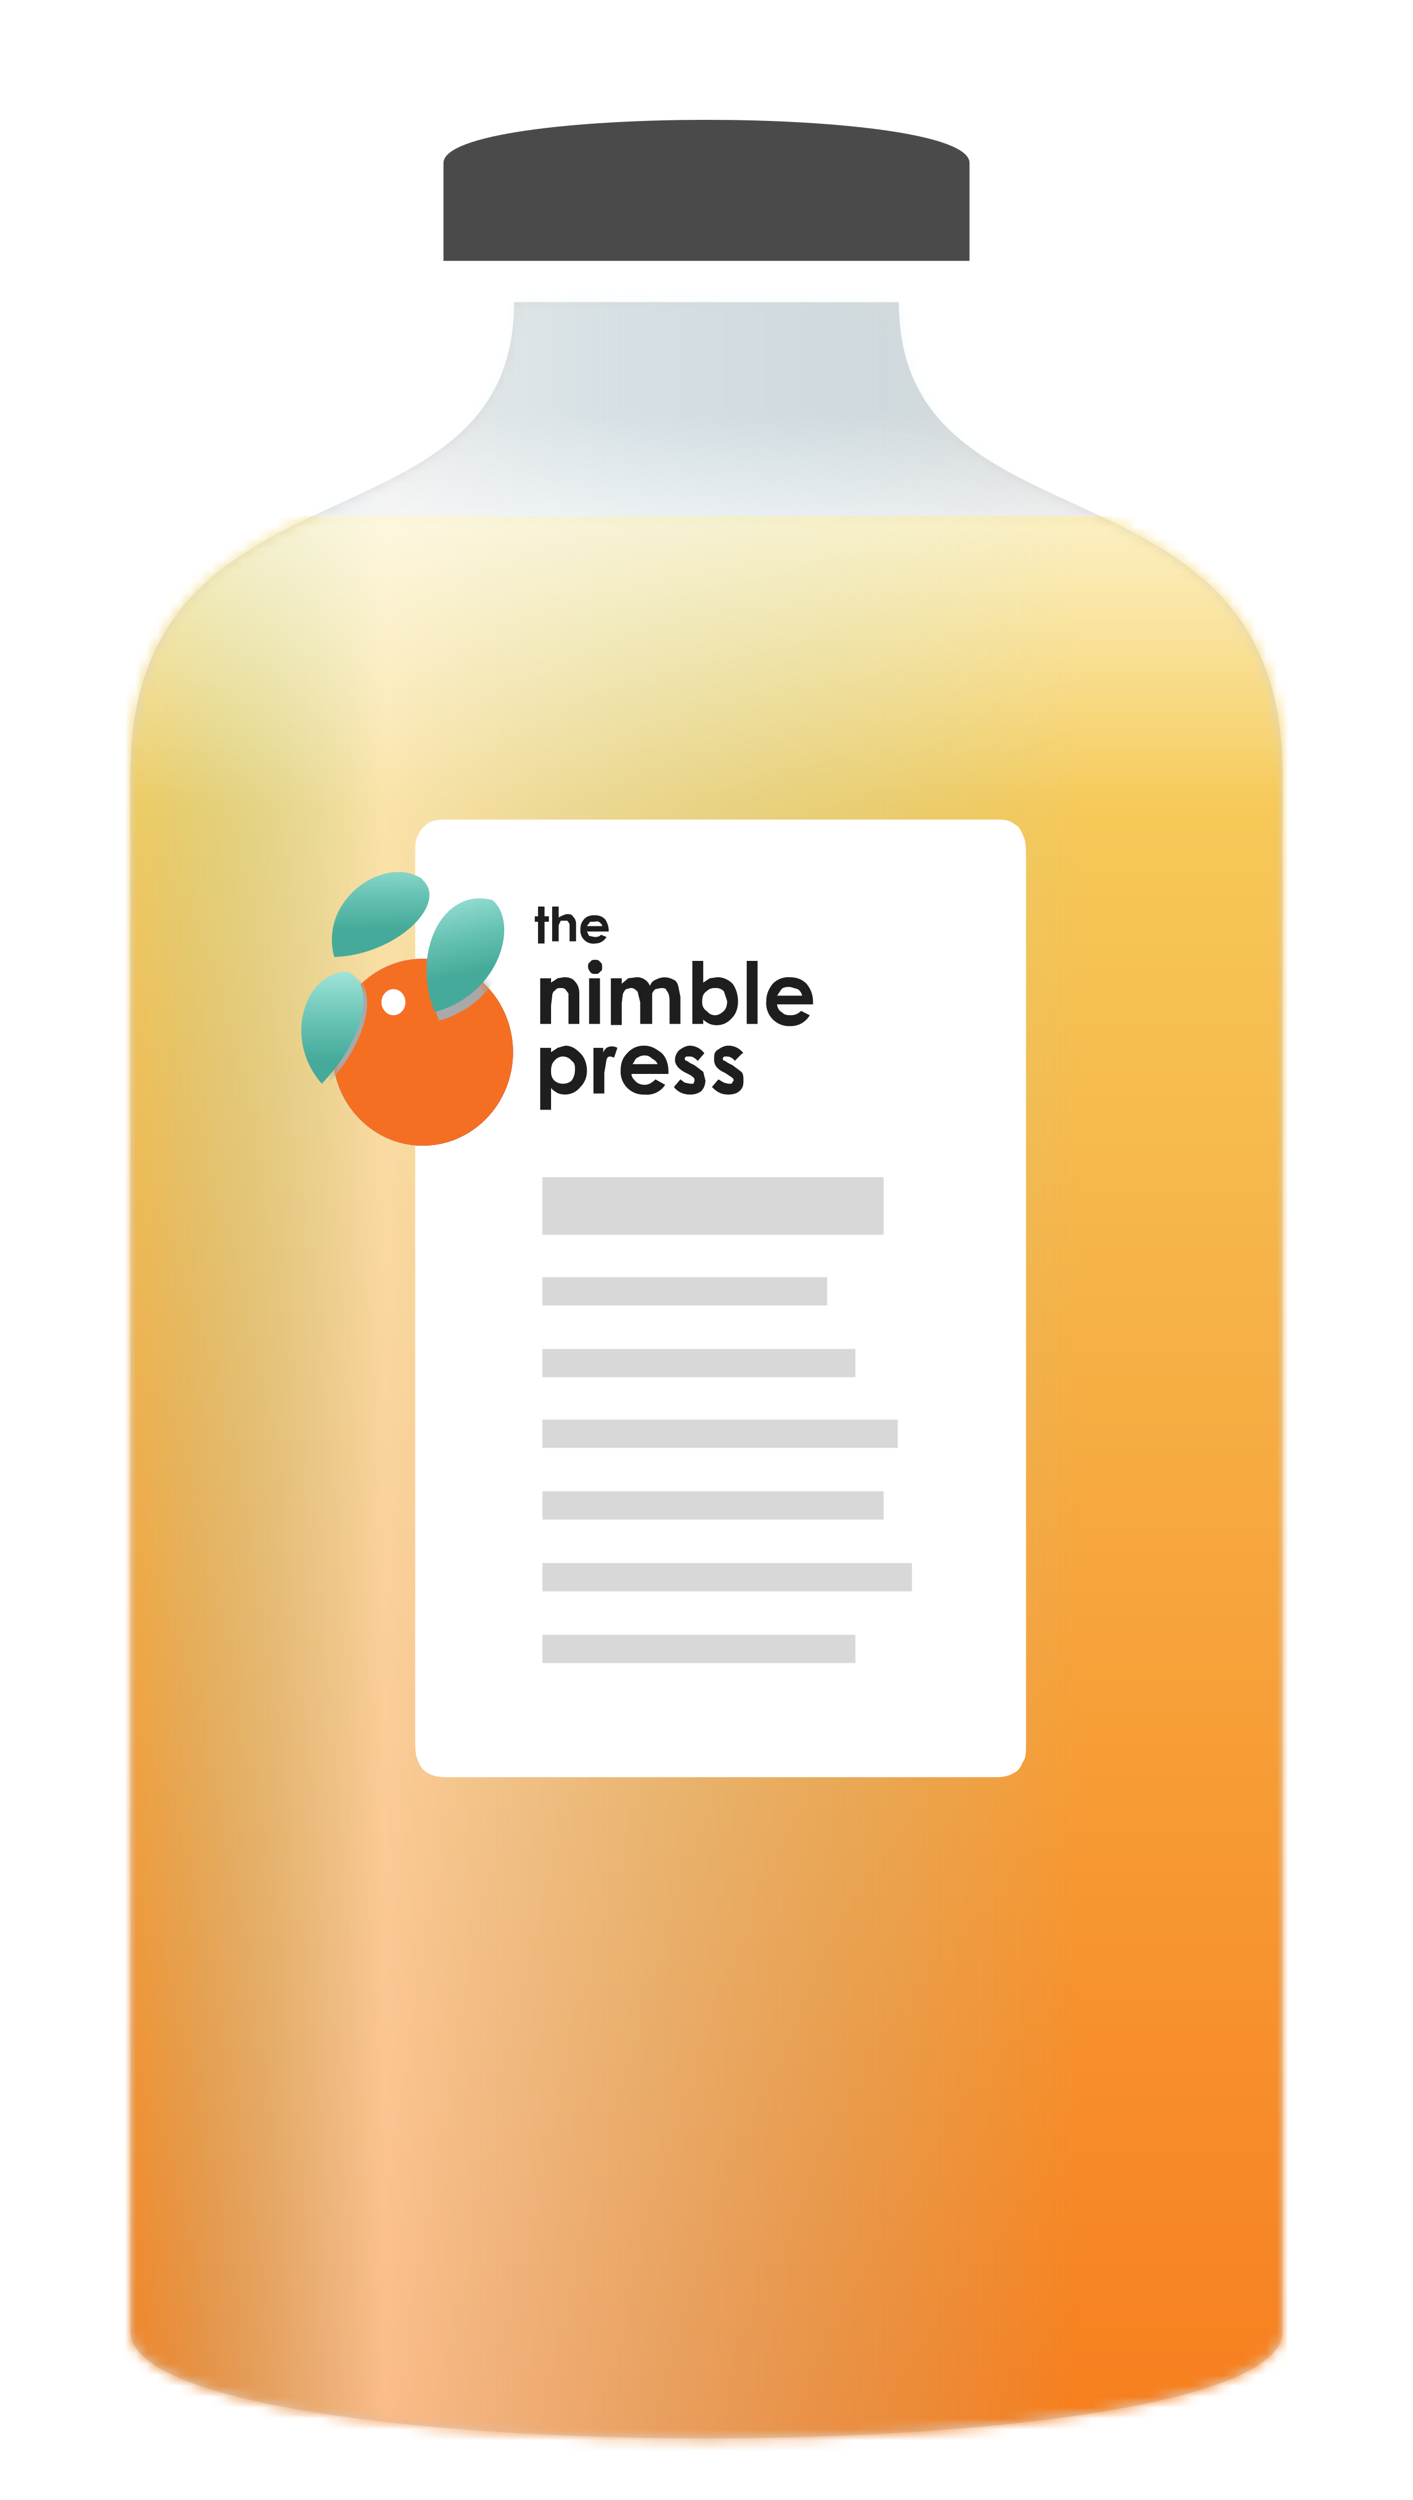 <svg xmlns="http://www.w3.org/2000/svg" xmlns:xlink="http://www.w3.org/1999/xlink" width="130" height="230" viewBox="0 0 130 230">
  <defs>
    <filter id="filter-1" width="155.7%" height="129.8%" x="-27.8%" y="-14.9%" filterUnits="objectBoundingBox">
      <feOffset dy="5" in="SourceAlpha" result="shadowOffsetOuter1"/>
      <feGaussianBlur in="shadowOffsetOuter1" result="shadowBlurOuter1" stdDeviation="5"/>
      <feColorMatrix in="shadowBlurOuter1" result="shadowMatrixOuter1" values="0 0 0 0 0 0 0 0 0 0 0 0 0 0 0 0 0 0 0.2 0"/>
      <feMerge>
        <feMergeNode in="shadowMatrixOuter1"/>
        <feMergeNode in="SourceGraphic"/>
      </feMerge>
    </filter>
    <!-- <path id="path-2" d="M35.3.8C35.3 24.5 0 14 0 44.2v143.3c0 13.1 106 13.1 106 0V44.2C106 14 70.7 24.5 70.7.8H35.3z"/> -->
    <linearGradient id="linearGradient-4" x1="50%" x2="50%" y1="0%" y2="100%">
      <stop offset="0%" stop-color="#F6D663"/>
      <stop offset="100%" stop-color="#F77C1C"/>
    </linearGradient>
    <linearGradient id="linearGradient-5" x1="0%" x2="79.8%" y1="41%" y2="41%">
      <stop offset="0%" stop-color="#55DFFF" stop-opacity="0"/>
      <stop offset="29.2%" stop-color="#FFF" stop-opacity=".6"/>
      <stop offset="100%" stop-color="#77DBFF" stop-opacity="0"/>
    </linearGradient>
    <linearGradient id="linearGradient-6" x1="39.9%" x2="39.9%" y1="5.9%" y2="24%">
      <stop offset="0%" stop-color="#FFF" stop-opacity="0"/>
      <stop offset="29.2%" stop-color="#FFF" stop-opacity=".6"/>
      <stop offset="100%" stop-color="#FFF" stop-opacity="0"/>
    </linearGradient>
    <path id="path-7" d="M-3.9-1.8h115.2v202.4H-3.9z"/>
    <radialGradient id="radialGradient-8" cx="29.1%" cy="18.6%" r="87.2%" fx="29.1%" fy="18.6%" gradientTransform="scale(1 .96) rotate(61.1 .3 .2)">
      <stop offset="0%" stop-color="#CEAAF4"/>
      <stop offset="50.8%" stop-color="#9C75C5"/>
      <stop offset="100%" stop-color="#5C3586"/>
    </radialGradient>
    <ellipse id="path-9" cx="8.3" cy="8.6" rx="8.3" ry="8.6"/>
    <linearGradient id="linearGradient-11" x1="50%" x2="62.8%" y1="0%" y2="67%">
      <stop offset="0%" stop-color="#9FE3DA"/>
      <stop offset="56.4%" stop-color="#66C2B3"/>
      <stop offset="100%" stop-color="#45AA99"/>
    </linearGradient>
    <linearGradient id="linearGradient-12" x1="50%" x2="50%" y1="0%" y2="79.5%">
      <stop offset="0%" stop-color="#9FE3DA"/>
      <stop offset="56.4%" stop-color="#66C2B3"/>
      <stop offset="100%" stop-color="#45AA99"/>
    </linearGradient>
    <path id="path-13" d="M22 14.6h1v.4l.6-.4.6-.1c.4 0 .8.1 1 .4.3.3.4.7.4 1.1v2.8h-1V17v-1l-.3-.4a.6.6 0 0 0-.4-.1c-.2 0-.4 0-.5.2-.2.1-.3.3-.3.6l-.1.8v1.7h-1v-4.2zm5-1.7c.2 0 .4 0 .5.2.2.1.2.3.2.5s0 .3-.2.4c-.1.2-.3.2-.4.2-.2 0-.4 0-.5-.2a.7.7 0 0 1-.2-.5c0-.1 0-.3.2-.4.1-.2.3-.2.5-.2zm-.5 1.7h1v4.2h-1v-4.2zm2 0h1v.5l.6-.5.8-.1a1.3 1.3 0 0 1 1.2.8c.1-.3.3-.5.6-.6a1.6 1.6 0 0 1 1.5 0c.3.1.4.3.5.6l.2 1v2.5h-1v-2.1c0-.5-.1-.8-.3-1 0-.2-.3-.2-.5-.2l-.5.1a1 1 0 0 0-.3.4v2.8h-1.1v-2L31 16c0-.2-.2-.3-.3-.4a.6.6 0 0 0-.4-.1l-.4.1a1 1 0 0 0-.3.5l-.1.8v2h-1v-4.3zM37 13v2l.6-.4.7-.1c.5 0 1 .2 1.4.6.3.4.5 1 .5 1.6 0 .7-.2 1.2-.6 1.6a1.8 1.8 0 0 1-2 .5 2 2 0 0 1-.6-.4v.4h-1V13h1zm1 2.5a1 1 0 0 0-.7.3c-.3.2-.4.5-.4 1 0 .3.1.6.4.8.2.2.4.4.8.4.3 0 .6-.2.8-.4.2-.2.3-.5.3-.9l-.3-.9a1 1 0 0 0-.8-.3zm3-2.5h1v5.8h-1V13zm6.1 4h-3.3c0 .3.2.6.4.7.2.2.4.3.8.3s.7-.1 1-.4l.8.4a2 2 0 0 1-1.8 1 2.1 2.1 0 0 1-2.2-2.3c0-.6.2-1.1.6-1.6a2 2 0 0 1 1.5-.6c.7 0 1.2.2 1.6.6.4.5.6 1 .6 1.7v.2zm-1-.8a1 1 0 0 0-.4-.6l-.7-.2c-.3 0-.6 0-.8.2l-.4.6H46zM23 21v.4l.6-.4.7-.2c.6 0 1 .3 1.4.7.4.4.6 1 .6 1.6 0 .6-.2 1.1-.6 1.5a1.8 1.8 0 0 1-2 .6 2 2 0 0 1-.7-.5v2h-1v-5.7h1zm1 .8a1 1 0 0 0-.7.4c-.2.2-.3.5-.3.9 0 .3 0 .6.3.9.2.2.5.3.8.3.3 0 .6-.1.8-.3.2-.3.3-.6.3-1 0-.3 0-.6-.3-.8a1 1 0 0 0-.8-.4zm2.9-.8h.9v.5c0-.2.2-.4.3-.5a1 1 0 0 1 1 0l-.3.9-.3-.1c-.2 0-.3 0-.4.3l-.2 1.2v1.9h-1V21zm6.9 2.4h-3.4c0 .3.2.5.4.7.2.2.5.3.8.3.4 0 .7-.2 1-.5l.9.5a2 2 0 0 1-1.9.9 2.1 2.1 0 0 1-2.2-2.2c0-.7.2-1.2.6-1.6a2 2 0 0 1 1.6-.7c.6 0 1.1.3 1.6.7.4.4.6 1 .6 1.7v.2zm-1-.9a1 1 0 0 0-.5-.5c-.2-.2-.4-.3-.7-.3-.3 0-.5.1-.8.3l-.3.5h2.2zm4.3-1l-.6.7c-.3-.3-.5-.4-.7-.4h-.3a.2.2 0 0 0 0 .4l.3.2.4.2.8.6.2.8c0 .3-.1.7-.4 1-.3.2-.6.3-1 .3-.7 0-1.2-.3-1.5-.7l.6-.7.4.3.5.1h.3l.1-.3c0-.2-.1-.3-.4-.5l-.4-.2c-.6-.3-1-.7-1-1.2 0-.4.2-.7.4-.9.3-.2.6-.4 1-.4a1.7 1.7 0 0 1 1.3.7zm3.5 0l-.7.7c-.2-.3-.5-.4-.7-.4H39a.2.2 0 0 0 0 .4l.3.2.4.2.8.6c.2.2.2.5.2.8 0 .3 0 .7-.4 1-.2.2-.6.3-1 .3-.7 0-1.1-.3-1.5-.7l.6-.7.5.3.4.1h.3l.2-.3c0-.2-.2-.3-.5-.5l-.3-.2c-.7-.3-1-.7-1-1.2 0-.4 0-.7.3-.9.3-.2.6-.4 1-.4a1.7 1.7 0 0 1 1.4.7zM21.8 8h.6v.9h.4v.5h-.4v2h-.6v-2h-.3v-.5h.3v-1zm1.3 0h.6V9l.4-.2.3-.1c.3 0 .5 0 .6.2.2.2.3.4.3.7v1.6h-.6v-1-.6l-.2-.3h-.3-.3l-.2.4v1.5h-.6V7.8zm5.2 2.3h-2l.2.4.5.1c.2 0 .4 0 .6-.2l.5.2a1.2 1.2 0 0 1-1 .6 1.2 1.2 0 0 1-1.4-1.3c0-.4.1-.7.4-1 .2-.2.5-.3.9-.3s.7.1 1 .4c.1.2.3.5.3 1zm-.6-.5c0-.2-.2-.3-.3-.4a.7.7 0 0 0-.4 0h-.4l-.3.4h1.4z"/>
  </defs>
  <g id="juice-bottle" fill="none" fill-rule="evenodd">
    <g id="bottle" filter="url(#filter-1)" transform="translate(12 22)">
      <mask id="mask-3" fill="#fff">
        <!-- <use xlink:href="#path-2"/> -->
        <path id="path-2" d="M35.3.8C35.3 24.5 0 14 0 44.2v143.3c0 13.1 106 13.1 106 0V44.2C106 14 70.7 24.5 70.7.8H35.3z"/>
      </mask>
      <use id="bottle-outline" fill="#D8D8D8" fill-rule="nonzero" xlink:href="#path-2"/>
      <path id="Juice-Color" fill="url(#linearGradient-4)" fill-rule="nonzero" d="M-3.9 20.5h115.2v180.1H-3.9z" mask="url(#mask-3)"/>
      <g id="Glass-sheen" fill-rule="nonzero" mask="url(#mask-3)">
        <use fill="url(#linearGradient-5)" fill-opacity=".8" xlink:href="#path-7"/>
        <use fill="url(#linearGradient-6)" xlink:href="#path-7" style="mix-blend-mode:screen"/>
      </g>
    </g>
    <path id="bottle-lid" fill="#4A4A4A" fill-rule="nonzero" d="M40.8 15c0-5.3 48.4-5.3 48.4 0V24H40.8V15z"/>
    <g id="bottle-label" transform="translate(27.7 75.4)">
      <path id="label-bg" fill="#FFF" fill-rule="nonzero" d="M13.4 0h50.5c1 0 1.3.1 1.7.4.4.2.6.5.8 1 .2.4.3.8.3 2v81.3c0 1.2 0 1.6-.3 2-.2.5-.4.8-.8 1-.4.2-.7.4-1.7.4H13.4c-1 0-1.4-.2-1.8-.4-.3-.2-.6-.5-.8-1-.2-.4-.3-.8-.3-2V3.4c0-1.2 0-1.6.3-2 .2-.5.5-.8.8-1 .4-.3.8-.4 1.8-.4z"/>
      <g id="Ingredients-list" fill="#D8D8D8" fill-rule="nonzero" transform="translate(22.2 32.9)">
        <path id="Rectangle-4" d="M0 0h31.4v5.3H0z"/>
        <path id="Rectangle-4-Copy" d="M0 9.2h26.2v2.6H0z"/>
        <path id="Rectangle-4-Copy-2" d="M0 15.8h28.8v2.6H0z"/>
        <path id="Rectangle-4-Copy-3" d="M0 22.3h32.7v2.6H0z"/>
        <path id="Rectangle-4-Copy-4" d="M0 28.9h31.4v2.6H0z"/>
        <path id="Rectangle-4-Copy-5" d="M0 35.5h34v2.6H0z"/>
        <path id="Rectangle-4-Copy-6" d="M0 42.1h28.8v2.6H0z"/>
      </g>
      <g id="fruit" transform="translate(0 4)">
        <g id="Fruit" transform="translate(2.9 8.8)">
          <mask id="mask-10" fill="#fff">
            <use xlink:href="#path-9"/>
          </mask>
          <g id="Oval" fill-rule="nonzero">
            <use fill="url(#radialGradient-8)" xlink:href="#path-9"/>
            <use fill="#F56F23" xlink:href="#path-9" style="mix-blend-mode:color"/>
          </g>
          <path id="Path-3-Copy-3" fill="#A9A9A9" fill-rule="nonzero" d="M15.1-4.7C10.4-6 7.6.3 9.8 5.7c6-1.7 7.8-8.4 5.3-10.4z" mask="url(#mask-10)" style="mix-blend-mode:multiply"/>
          <path id="Path-3-Copy-4" fill="#A9A9A9" fill-rule="nonzero" d="M1.8 1.4c-4.1 0-6.1 6.3-2.5 10.4C3 8 4.5 2.8 1.8 1.4z" mask="url(#mask-10)" style="mix-blend-mode:multiply"/>
          <ellipse id="Oval-2" cx="5.6" cy="4" fill="#FFF" fill-rule="nonzero" mask="url(#mask-10)" rx="1.1" ry="1.2"/>
        </g>
        <path id="Path-3" fill="url(#linearGradient-11)" fill-rule="nonzero" d="M17.6 3.4c-4.7-1.2-7.5 5-5.3 10.3 6-1.6 7.8-8.2 5.3-10.3z"/>
        <path id="Path-3-Copy-2" fill="url(#linearGradient-11)" fill-rule="nonzero" d="M10.7 1C7-.9 1.4 4.1 3.6 9.2c5.7-1 9.8-6.4 7-8.2z" transform="rotate(8 7.3 5)"/>
        <path id="Path-3-Copy" fill="url(#linearGradient-12)" fill-rule="nonzero" d="M4.3 10c-4 0-6 6.2-2.4 10.3 3.7-3.8 5.2-9 2.4-10.3z"/>
      </g>
      <mask id="mask-14" fill="#fff">
        <use xlink:href="#path-13"/>
      </mask>
      <use id="text" fill="#1E1E1E" xlink:href="#path-13"/>
    </g>
  </g>
</svg>
